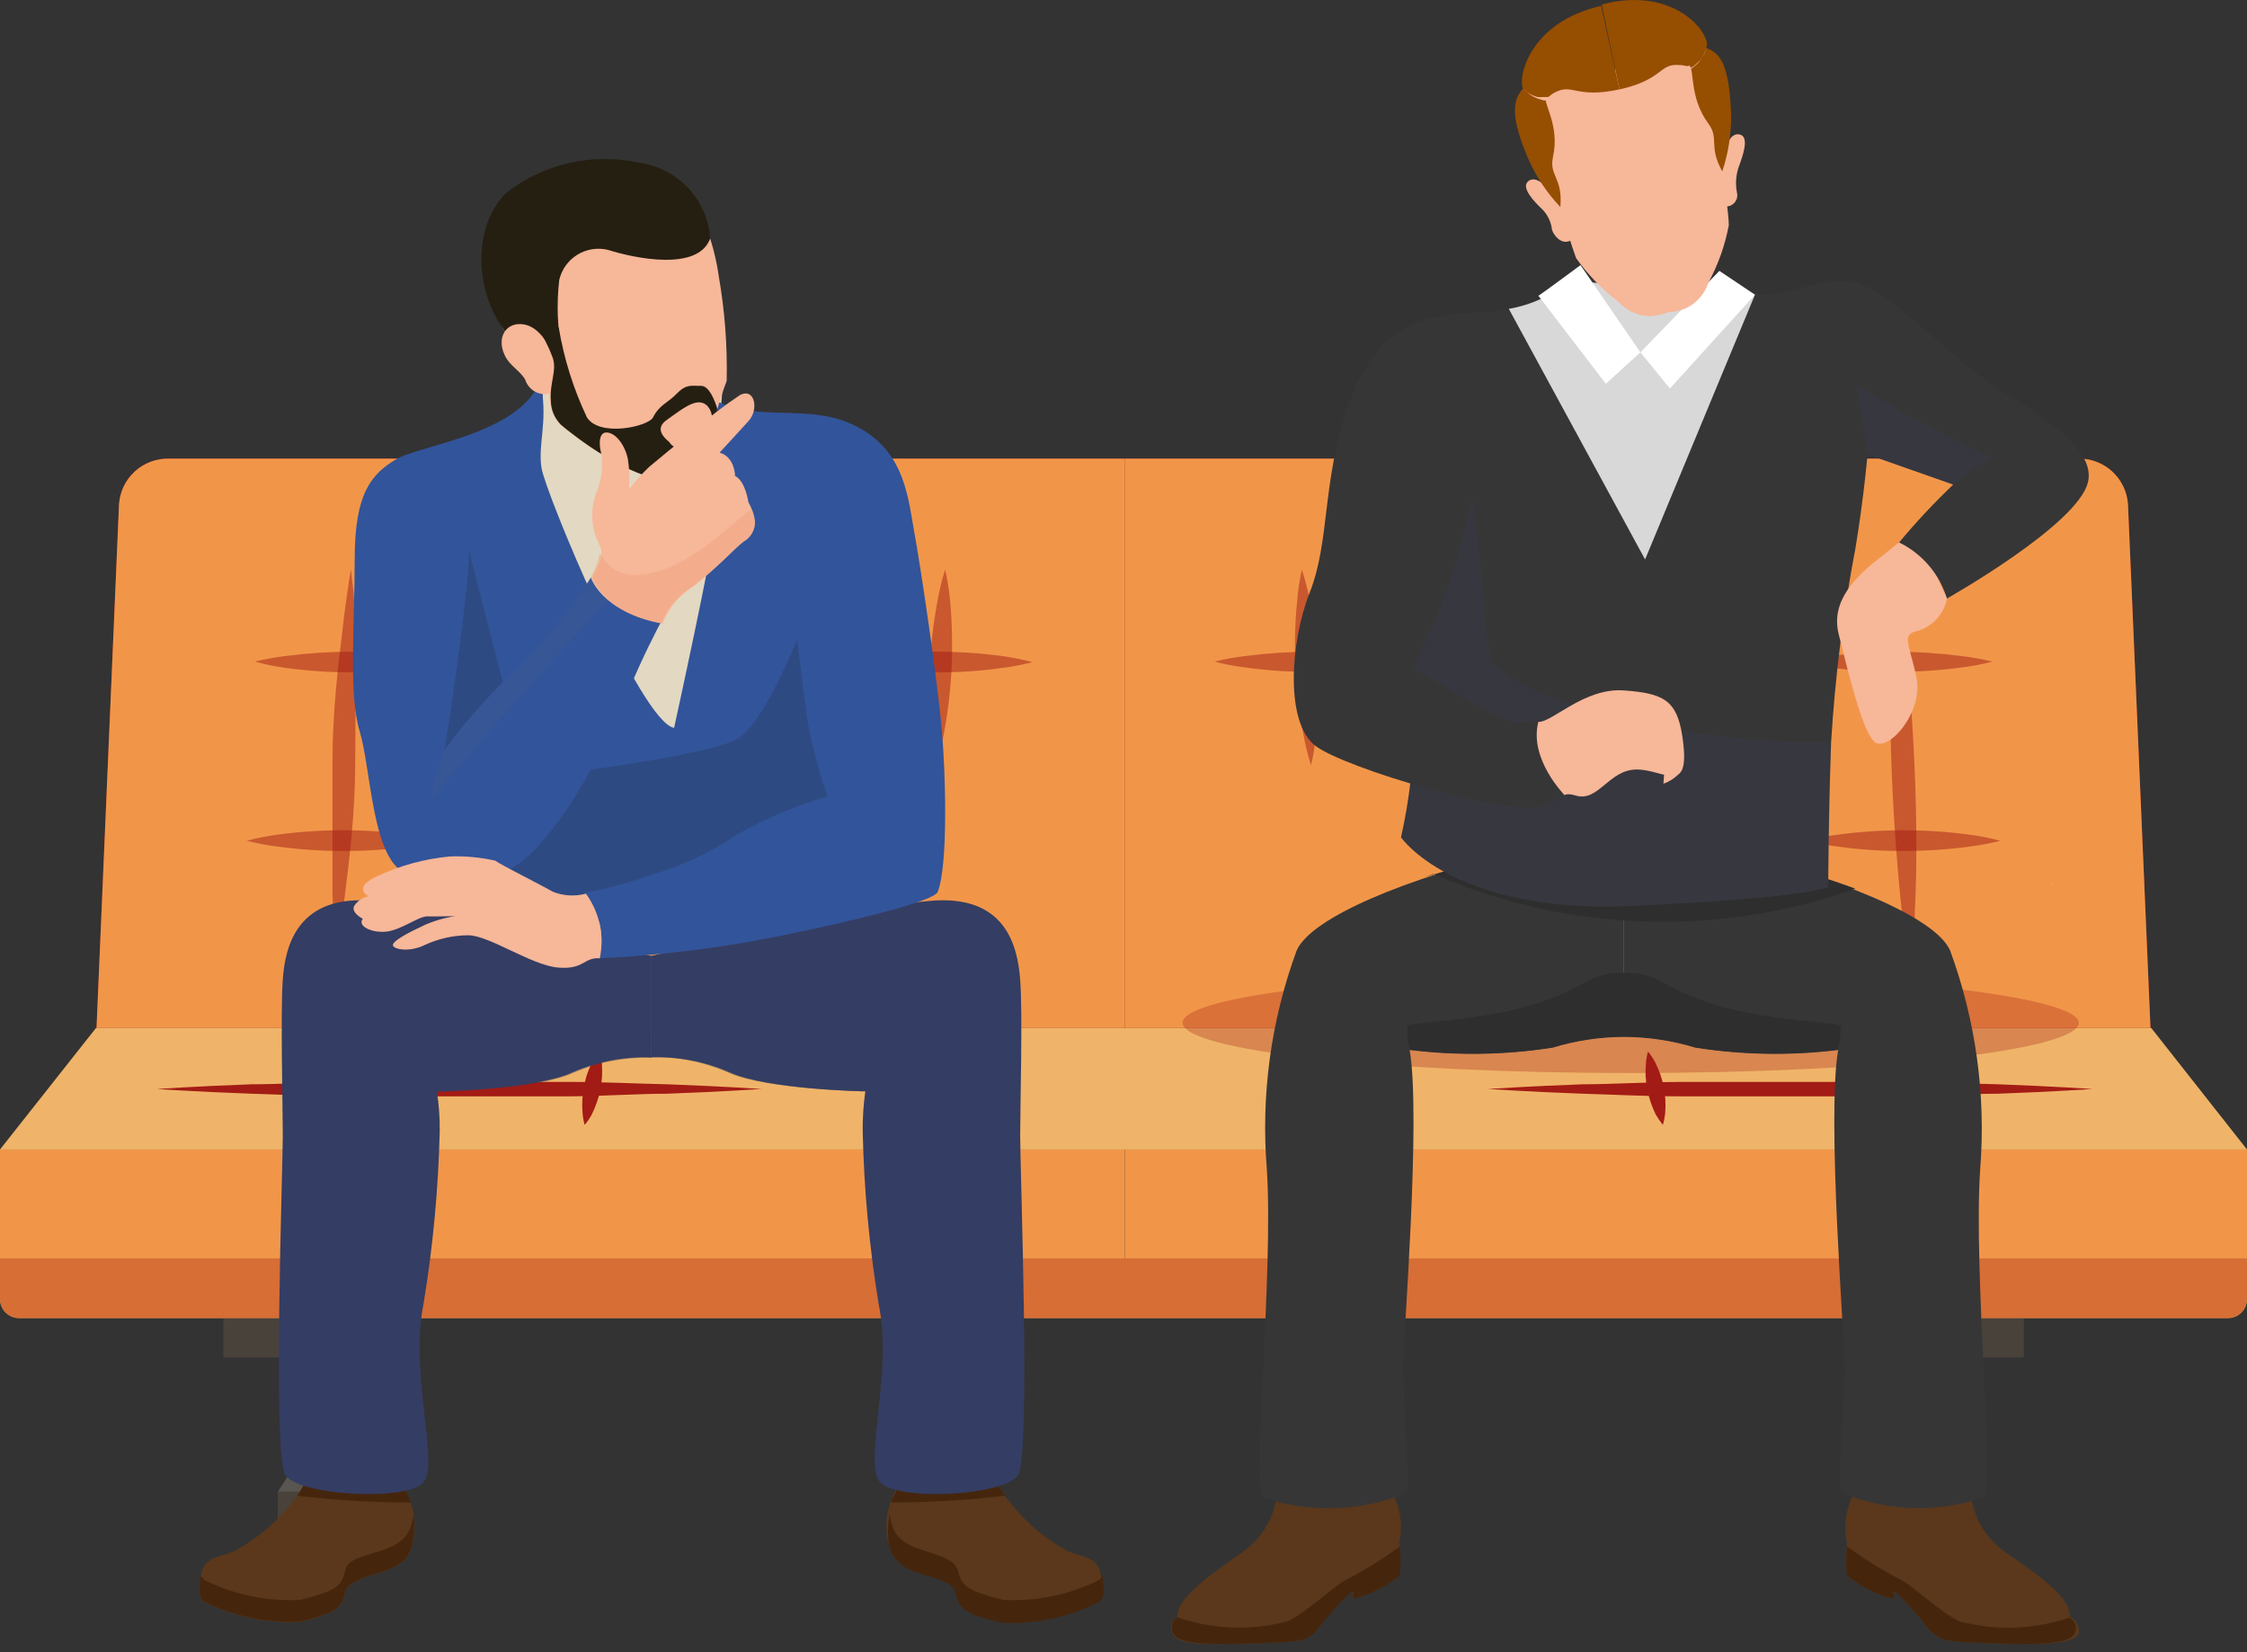<svg width="238" height="175" viewBox="0 0 238 175" fill="none" xmlns="http://www.w3.org/2000/svg">
<rect x="0" y="0" width="238" height="175" fill="#333333" stroke="none"/>
<path d="M220.074 48.58H119.139V108.882H227.776L225.393 53.406C225.301 52.07 224.696 50.821 223.704 49.921C222.712 49.022 221.411 48.541 220.074 48.58V48.58Z" fill="#BD251E"/>
<path d="M207.55 143.777H214.366V139.616H207.55V143.777Z" fill="#48423B"/>
<path d="M203.505 168.824H208.576V158.006H203.505V168.824Z" fill="#48423B"/>
<path d="M203.505 168.824L197.077 155.121V146.439L203.505 158.006V168.824Z" fill="#31261A"/>
<path d="M208.576 158.006L201.15 146.439H197.077L203.505 158.006H208.576Z" fill="#595550"/>
<path d="M202.48 154.095H204.78V139.616H202.48V154.095Z" fill="#48423B"/>
<path d="M202.48 154.095L200.79 150.766V136.925L202.48 139.616V154.095Z" fill="#31261A"/>
<path d="M207.523 139.616V143.777L205.666 139.616H207.523Z" fill="#31261A"/>
<path d="M30.477 139.616H23.662V143.777H30.477V139.616Z" fill="#48423B"/>
<path d="M34.495 158.006H29.424V168.824H34.495V158.006Z" fill="#48423B"/>
<path d="M34.523 168.824L40.95 155.121V146.439L34.523 158.006V168.824Z" fill="#31261A"/>
<path d="M29.424 158.006L36.877 146.439H40.95L34.523 158.006H29.424Z" fill="#595550"/>
<path d="M35.52 139.616H33.22V154.095H35.52V139.616Z" fill="#48423B"/>
<path d="M35.52 154.095L37.21 150.489V136.925L35.52 139.616V154.095Z" fill="#31261A"/>
<path d="M30.477 139.616V143.777L32.361 139.616H30.477Z" fill="#31261A"/>
<path d="M119.139 121.753V139.616H235.977C236.514 139.616 237.028 139.403 237.408 139.023C237.787 138.643 238 138.128 238 137.591V121.753H119.139Z" fill="#F19649"/>
<path d="M227.859 108.882H185.413H119V121.753H185.413H238L227.859 108.882Z" fill="#EFB469"/>
<path d="M17.926 48.58H119.139V108.882H10.224L12.607 53.406C12.699 52.07 13.304 50.821 14.296 49.921C15.288 49.022 16.588 48.541 17.926 48.58Z" fill="#BD251E"/>
<path d="M220.074 48.58H119.139V108.882H227.776L225.393 53.406C225.301 52.07 224.696 50.821 223.704 49.921C222.712 49.022 221.411 48.541 220.074 48.58V48.58Z" fill="#F19649"/>
<path d="M17.926 48.58H119.139V108.882H10.224L12.607 53.406C12.699 52.07 13.304 50.821 14.296 49.921C15.288 49.022 16.588 48.541 17.926 48.58Z" fill="#F19649"/>
<path d="M119.139 121.753V139.616H2.023C1.757 139.616 1.494 139.563 1.249 139.462C1.003 139.36 0.78 139.211 0.592 139.023C0.405 138.835 0.256 138.612 0.154 138.366C0.052 138.12 0 137.857 0 137.591L0 121.753H119.139Z" fill="#F19649"/>
<path d="M10.168 108.882H52.587H119V121.753H52.587H0L10.168 108.882Z" fill="#EFB469"/>
<path opacity="0.5" d="M37.21 60.341C37.21 60.341 37.21 60.979 37.376 62.116C37.542 63.253 37.57 64.89 37.626 66.748C37.764 70.576 37.626 75.68 37.626 80.784C37.626 85.888 37.016 90.991 36.545 94.653C36.351 96.567 36.046 98.148 35.908 99.257C35.769 100.367 35.603 101.005 35.603 101.005C35.603 101.005 35.603 100.367 35.464 99.257C35.326 98.148 35.27 96.483 35.215 94.597C35.215 90.769 35.215 85.666 35.215 80.562C35.215 75.458 35.825 70.382 36.296 66.554C36.49 64.668 36.767 63.059 36.905 61.95C37.044 60.84 37.21 60.341 37.21 60.341Z" fill="#A31B15"/>
<path d="M69.073 60.341C69.321 61.409 69.497 62.494 69.599 63.586C69.814 65.947 69.869 68.319 69.765 70.687C69.651 73.061 69.373 75.424 68.934 77.76C68.722 78.839 68.444 79.905 68.103 80.95C67.859 79.918 67.683 78.871 67.576 77.816C67.16 73.082 67.393 68.313 68.269 63.642C68.46 62.524 68.729 61.421 69.073 60.341V60.341Z" fill="#A31B15"/>
<path opacity="0.5" d="M200.79 60.341C200.79 60.341 200.79 61.007 201.095 62.199C201.4 63.392 201.51 64.973 201.732 67.053C202.175 71.075 202.591 76.429 202.813 81.81C203.034 87.191 203.034 92.572 202.813 96.594C202.813 98.619 202.619 100.311 202.563 101.476C202.508 102.641 202.397 103.335 202.397 103.335C202.397 103.335 202.397 102.669 202.092 101.504C201.787 100.339 201.677 98.73 201.455 96.65C201.012 92.628 200.596 87.274 200.374 81.893C200.153 76.512 200.18 71.131 200.374 67.081C200.374 65.084 200.568 63.392 200.624 62.199C200.679 61.007 200.79 60.341 200.79 60.341Z" fill="#A31B15"/>
<path d="M169.01 60.341C169.352 61.386 169.629 62.452 169.842 63.531C170.709 68.241 170.905 73.05 170.423 77.816C170.322 78.908 170.146 79.993 169.897 81.061C169.528 80.001 169.231 78.917 169.01 77.816C168.558 75.482 168.28 73.118 168.179 70.743C168.053 68.375 168.099 66.002 168.318 63.642C168.472 62.527 168.703 61.424 169.01 60.341V60.341Z" fill="#A31B15"/>
<path opacity="0.5" d="M26.986 70.077C28.036 69.82 29.1 69.625 30.172 69.494C32.506 69.191 34.857 69.034 37.21 69.023C39.591 69.03 41.969 69.188 44.331 69.494C45.404 69.644 46.468 69.857 47.517 70.132C46.469 70.406 45.405 70.609 44.331 70.743C42 71.073 39.647 71.231 37.293 71.214C34.939 71.217 32.588 71.06 30.256 70.743C29.152 70.595 28.06 70.372 26.986 70.077V70.077Z" fill="#A31B15"/>
<path d="M57.879 70.077C58.892 69.824 59.919 69.63 60.955 69.494C65.625 68.866 70.359 68.866 75.03 69.494C76.103 69.644 77.167 69.857 78.216 70.132C77.168 70.406 76.104 70.609 75.03 70.743C72.699 71.073 70.346 71.231 67.992 71.214C65.637 71.199 63.286 71.023 60.955 70.687C59.918 70.549 58.89 70.345 57.879 70.077V70.077Z" fill="#A31B15"/>
<path opacity="0.5" d="M26.127 89.05C27.186 88.776 28.259 88.563 29.341 88.412C31.674 88.094 34.025 87.936 36.379 87.94C38.733 87.938 41.084 88.096 43.416 88.412C44.493 88.544 45.558 88.757 46.602 89.05C45.555 89.323 44.491 89.527 43.416 89.66C41.085 89.99 38.733 90.147 36.379 90.131C34.025 90.135 31.674 89.978 29.341 89.66C28.258 89.525 27.185 89.321 26.127 89.05Z" fill="#A31B15"/>
<path opacity="0.5" d="M211.041 70.077C209.984 70.348 208.911 70.552 207.828 70.687C205.495 71.005 203.144 71.163 200.79 71.159C198.436 71.175 196.084 71.017 193.753 70.687C192.678 70.554 191.614 70.35 190.566 70.077C191.616 69.82 192.68 69.625 193.753 69.494C196.086 69.192 198.437 69.035 200.79 69.023C203.134 69.034 205.475 69.191 207.8 69.494C208.891 69.626 209.973 69.821 211.041 70.077V70.077Z" fill="#A31B15"/>
<path d="M180.093 70.077C179.037 70.352 177.963 70.555 176.879 70.687C174.547 71.005 172.196 71.163 169.842 71.159C167.487 71.175 165.135 71.017 162.804 70.687C161.73 70.554 160.665 70.35 159.618 70.077C160.686 69.818 161.768 69.623 162.86 69.494C165.193 69.192 167.544 69.035 169.897 69.023C172.25 69.033 174.601 69.19 176.935 69.494C177.998 69.626 179.053 69.82 180.093 70.077V70.077Z" fill="#A31B15"/>
<path opacity="0.5" d="M137.896 60.341C138.237 61.386 138.515 62.452 138.727 63.531C139.164 65.867 139.442 68.23 139.558 70.604C139.683 73.009 139.627 75.419 139.392 77.816C139.29 78.908 139.114 79.993 138.866 81.061C138.524 79.999 138.256 78.915 138.062 77.816C137.609 75.482 137.332 73.118 137.231 70.743C137.099 68.375 137.154 66.001 137.397 63.642C137.48 62.53 137.647 61.427 137.896 60.341V60.341Z" fill="#A31B15"/>
<path opacity="0.5" d="M149.117 70.077C148.06 70.348 146.986 70.552 145.903 70.687C143.571 71.005 141.219 71.163 138.866 71.159C136.511 71.175 134.159 71.017 131.828 70.687C130.754 70.554 129.689 70.35 128.642 70.077C129.692 69.82 130.755 69.625 131.828 69.494C134.162 69.192 136.512 69.035 138.866 69.023C141.219 69.033 143.569 69.19 145.903 69.494C146.985 69.627 148.058 69.822 149.117 70.077V70.077Z" fill="#A31B15"/>
<path opacity="0.5" d="M100.104 60.341C100.353 61.409 100.529 62.494 100.63 63.586C100.845 65.947 100.901 68.319 100.797 70.687C100.682 73.061 100.405 75.424 99.966 77.76C99.753 78.839 99.476 79.905 99.134 80.95C98.891 79.918 98.715 78.871 98.608 77.816C98.192 73.082 98.425 68.313 99.301 63.642C99.492 62.524 99.76 61.421 100.104 60.341V60.341Z" fill="#A31B15"/>
<path opacity="0.5" d="M88.911 70.077C89.96 69.82 91.024 69.625 92.097 69.494C96.767 68.866 101.501 68.866 106.172 69.494C107.246 69.644 108.31 69.857 109.358 70.132C108.311 70.406 107.246 70.609 106.172 70.743C103.841 71.073 101.489 71.231 99.134 71.214C96.781 71.217 94.429 71.06 92.097 70.743C91.021 70.591 89.957 70.369 88.911 70.077Z" fill="#A31B15"/>
<path opacity="0.5" d="M211.873 89.05C210.816 89.324 209.742 89.528 208.659 89.66C206.336 89.977 203.994 90.134 201.649 90.131C199.295 90.149 196.942 89.992 194.611 89.66C193.528 89.528 192.454 89.324 191.397 89.05C192.451 88.756 193.526 88.543 194.611 88.412C199.273 87.783 203.997 87.783 208.659 88.412C209.742 88.559 210.815 88.772 211.873 89.05Z" fill="#A31B15"/>
<path d="M34.384 111.379C34.371 111.863 34.316 112.346 34.218 112.821C33.998 113.782 33.663 114.714 33.22 115.595C32.773 116.5 32.204 117.34 31.53 118.091C31.22 118.456 30.866 118.782 30.477 119.062C30.491 118.586 30.546 118.113 30.643 117.647C30.865 116.686 31.2 115.755 31.641 114.874C32.096 113.973 32.664 113.134 33.331 112.377C33.65 112.012 34.002 111.677 34.384 111.379V111.379Z" fill="#A31B15"/>
<path d="M63.504 111.379C63.626 111.805 63.709 112.241 63.753 112.682C63.822 113.61 63.766 114.543 63.587 115.456C63.388 116.359 63.081 117.235 62.672 118.063C62.465 118.452 62.214 118.815 61.924 119.145C61.804 118.72 61.73 118.283 61.703 117.842C61.621 116.914 61.677 115.979 61.869 115.068C62.081 113.716 62.645 112.443 63.504 111.379V111.379Z" fill="#A31B15"/>
<path d="M16.624 115.345C16.624 115.345 20.642 115.068 26.626 114.846C29.646 114.846 33.137 114.624 36.878 114.596H48.653H60.401C64.141 114.596 67.66 114.79 70.652 114.846C76.664 115.068 80.654 115.345 80.654 115.345C80.654 115.345 76.664 115.623 70.652 115.844C67.66 115.844 64.141 116.094 60.401 116.122H48.653H36.878C33.137 116.122 29.646 115.928 26.626 115.844C20.503 115.623 16.624 115.345 16.624 115.345Z" fill="#A31B15"/>
<path d="M203.644 111.379C204.017 111.677 204.369 112.001 204.697 112.349C205.345 113.115 205.903 113.952 206.359 114.846C206.82 115.722 207.165 116.654 207.384 117.62C207.465 118.087 207.512 118.56 207.523 119.034C207.141 118.746 206.788 118.421 206.47 118.063C205.815 117.303 205.257 116.465 204.807 115.567C204.353 114.691 204.018 113.758 203.81 112.793C203.714 112.327 203.658 111.854 203.644 111.379V111.379Z" fill="#A31B15"/>
<path d="M174.552 111.379C174.838 111.722 175.088 112.094 175.3 112.488C175.713 113.305 176.021 114.172 176.214 115.068C176.392 115.981 176.448 116.914 176.38 117.842C176.337 118.283 176.253 118.719 176.131 119.145C175.852 118.806 175.602 118.444 175.383 118.063C174.972 117.238 174.674 116.361 174.496 115.456C174.302 114.545 174.246 113.61 174.33 112.682C174.358 112.241 174.432 111.804 174.552 111.379Z" fill="#A31B15"/>
<path d="M221.653 115.345C221.653 115.345 217.663 115.623 211.651 115.844C208.659 115.844 205.14 116.094 201.4 116.122H189.652H177.877C174.136 116.122 170.645 115.928 167.625 115.844C161.641 115.623 157.623 115.345 157.623 115.345C157.623 115.345 161.641 115.068 167.625 114.846C170.645 114.846 174.136 114.624 177.877 114.596H189.652H201.4C205.14 114.596 208.659 114.79 211.651 114.846C217.525 115.068 221.653 115.345 221.653 115.345Z" fill="#A31B15"/>
<path d="M0 133.292V137.563C0 138.1 0.213 138.615 0.592 138.995C0.972 139.375 1.486 139.588 2.023 139.588H235.977C236.514 139.588 237.028 139.375 237.408 138.995C237.787 138.615 238 138.1 238 137.563V133.292H0Z" fill="#D66E36"/>
<g style="mix-blend-mode:multiply" opacity="0.3">
<path d="M220.185 108.327C220.185 111.268 198.934 113.653 172.723 113.653C146.513 113.653 125.262 111.268 125.262 108.327C125.262 105.387 146.513 103.03 172.723 103.03C198.934 103.03 220.185 105.554 220.185 108.327Z" fill="#A31B15"/>
</g>
<path d="M208.631 157.285C208.655 158.747 209.039 160.18 209.75 161.458C210.46 162.735 211.475 163.817 212.704 164.608C216.721 167.382 219.27 169.323 219.27 171.293C219.27 171.293 220.046 171.487 220.185 172.652C220.323 173.817 218.162 174.288 212.51 174.094C206.858 173.9 205.583 174.094 204.198 172.458C203.164 171.068 202.005 169.778 200.735 168.602H200.457C200.457 168.602 200.818 169.046 200.457 169.323C198.691 168.874 197.045 168.04 195.637 166.882C195.522 165.729 195.522 164.568 195.637 163.415C195.223 161.59 195.52 159.675 196.468 158.062C198.047 155.482 208.631 157.285 208.631 157.285Z" fill="#5B381B"/>
<g style="mix-blend-mode:multiply" opacity="0.3">
<path d="M210.072 162.084C209.285 160.593 208.795 158.963 208.631 157.285C208.631 157.285 198.047 155.482 196.717 158.006C196.286 158.737 195.977 159.533 195.803 160.364C200.244 162.479 205.255 163.083 210.072 162.084V162.084Z" fill="#5B381B"/>
</g>
<path d="M135.402 157.285C135.363 158.747 134.97 160.178 134.255 161.453C133.541 162.729 132.527 163.812 131.302 164.608C127.451 167.298 124.68 169.351 124.68 171.293C124.68 171.293 123.904 171.57 124.098 172.735C124.292 173.9 125.788 174.288 131.468 174.094C137.148 173.9 138.367 174.094 139.614 172.458C140.647 171.068 141.806 169.778 143.077 168.602H143.354C143.354 168.602 143.022 169.046 143.354 169.323C145.131 168.88 146.788 168.046 148.203 166.882C148.303 165.729 148.303 164.569 148.203 163.415C148.603 161.589 148.306 159.68 147.372 158.062C145.959 155.482 135.402 157.285 135.402 157.285Z" fill="#5B381B"/>
<g style="mix-blend-mode:multiply" opacity="0.3">
<path d="M135.402 157.285C135.181 158.117 135.125 159.171 134.765 160.336C138.992 162.279 143.608 163.228 148.258 163.11C148.645 161.356 148.347 159.52 147.427 157.978C145.959 155.482 135.402 157.285 135.402 157.285Z" fill="#5B381B"/>
</g>
<path d="M161.031 90.159C149.089 92.933 138.866 97.177 137.342 100.672C134.618 108.08 133.54 115.993 134.183 123.861C134.904 134.956 132.521 157.729 133.878 158.644C138.693 160.262 143.923 160.125 148.646 158.256C148.809 158.194 148.949 158.084 149.048 157.94C149.147 157.796 149.2 157.626 149.2 157.451C149.062 155.232 148.618 147.355 148.618 144.664C148.618 141.974 150.53 118.369 149.311 111.212C154.35 111.837 159.451 111.753 164.467 110.963C166.91 110.22 169.449 109.837 172.003 109.825V90.159H161.031Z" fill="#373636"/>
<path d="M182.864 90.159C194.833 92.933 205.029 97.177 206.553 100.672C209.276 108.08 210.363 115.991 209.739 123.861C208.991 134.956 211.374 157.729 210.016 158.644C205.245 160.236 200.067 160.098 195.387 158.256C195.219 158.201 195.074 158.093 194.974 157.947C194.874 157.802 194.824 157.628 194.833 157.451C194.833 155.232 195.387 147.355 195.387 144.664C195.387 141.974 193.475 118.369 194.695 111.212C189.665 111.837 184.573 111.753 179.567 110.963C177.113 110.22 174.566 109.837 172.003 109.825V90.159H182.864Z" fill="#373636"/>
<path d="M124.153 172.735C124.347 173.733 125.843 174.288 131.523 174.094C137.203 173.9 138.422 174.094 139.669 172.458C140.702 171.068 141.862 169.778 143.132 168.602H143.409C143.409 168.602 143.077 169.046 143.409 169.323C145.187 168.88 146.843 168.046 148.258 166.882C148.384 165.86 148.384 164.826 148.258 163.803C146.559 165.05 144.772 166.172 142.911 167.16C141.415 167.77 138.533 170.738 136.344 171.736C132.497 172.743 128.439 172.588 124.68 171.293V171.293C124.68 171.293 123.959 171.598 124.153 172.735Z" fill="#45260D"/>
<path d="M219.852 172.735C219.686 173.733 218.162 174.288 212.51 174.094C206.858 173.9 205.583 174.094 204.198 172.458C203.165 171.068 202.005 169.778 200.735 168.602H200.458C200.458 168.602 200.818 169.046 200.458 169.323C198.691 168.874 197.045 168.04 195.637 166.882C195.507 165.86 195.507 164.826 195.637 163.803C197.346 165.049 199.142 166.171 201.012 167.16C202.48 167.77 205.389 170.738 207.578 171.736C211.384 172.745 215.402 172.61 219.132 171.348V171.348C219.132 171.348 220.046 171.598 219.852 172.735Z" fill="#45260D"/>
<path d="M194.999 108.66C194.999 108.244 187.906 108.272 181.839 106.469C175.771 104.666 176.048 103.057 172.003 103.03C167.958 103.002 168.207 104.694 162.167 106.469C156.127 108.244 149.145 108.244 149.034 108.66C149.048 109.508 149.14 110.354 149.311 111.184C154.35 111.809 159.451 111.725 164.467 110.935C169.386 109.418 174.647 109.418 179.567 110.935C184.573 111.725 189.665 111.809 194.694 111.184C194.876 110.355 194.978 109.509 194.999 108.66V108.66Z" fill="#2E2E2F"/>
<path d="M182.864 90.159H161.031C157.401 91.019 153.938 91.99 150.807 92.933L151.832 92.572C165.995 98.74 181.968 99.295 196.523 94.126V94.126C192.065 92.495 187.502 91.169 182.864 90.159V90.159Z" fill="#2E2E2F"/>
<path d="M148.757 65.251C150.248 73.005 150.126 80.984 148.397 88.689C148.397 88.689 153.938 96.788 172.723 95.956C191.508 95.124 193.642 93.959 193.642 93.959C193.642 93.959 193.642 86.942 193.946 78.676C194.363 71.767 195.224 64.892 196.523 58.094C197.377 52.905 197.951 47.673 198.241 42.422C198.241 41.507 194.362 30.717 194.362 30.717C194.362 30.717 184.388 32.325 181.977 30.079C181.275 29.479 180.743 28.703 180.437 27.831C180.13 26.959 180.06 26.022 180.232 25.114L173.776 26.14V49.218L152.193 51.742L148.757 65.251Z" fill="#373636"/>
<g style="mix-blend-mode:multiply" opacity="0.2">
<path d="M193.946 78.676C167.376 78.26 158.51 71.159 157.928 69.91C157.346 68.662 156.792 56.569 155.878 52.602L154.049 51.603L152.137 51.825L148.757 65.251C150.248 73.005 150.126 80.984 148.397 88.689C148.397 88.689 153.938 96.788 172.723 95.956C191.508 95.124 193.642 93.959 193.642 93.959C193.642 93.959 193.725 86.942 193.946 78.676Z" fill="#343D63"/>
</g>
<path d="M162.943 76.346C161.557 76.346 161.419 77.039 159.064 76.04C156.709 75.042 151.334 71.686 149.616 70.798C152.575 65.067 154.693 58.938 155.905 52.602L173.748 49.301V26.223L168.013 25.641C168.013 30.134 162.222 32.964 155.905 33.13C149.588 33.296 145.294 35.488 142.661 43.337C140.029 51.187 140.861 57.345 138.727 62.754C136.594 68.163 136.15 76.623 139.337 79.008C142.523 81.394 159.59 86.442 163.247 85.388C165.187 84.834 165.464 84.362 165.603 84.168C165.741 83.974 161.918 80.284 162.943 76.346Z" fill="#373636"/>
<path d="M166.96 84.279C169.315 84.944 170.424 81.505 173.36 81.505C176.297 81.505 179.179 84.473 178.181 77.927C177.6 74.182 176.214 73.433 172.003 73.128C167.791 72.823 164.356 76.567 162.943 76.457C161.918 80.395 165.713 84.195 165.713 84.223C165.713 84.251 165.852 83.946 166.96 84.279Z" fill="#F7B799"/>
<path d="M176.187 83.003C176.713 82.864 177.96 82.143 178.154 81.394L176.27 81.893L176.187 83.003Z" fill="#F7B799"/>
<path d="M166.24 29.746C164.396 31.286 162.179 32.31 159.812 32.714L174.247 59.259L185.884 31.216H185.634L166.24 29.746Z" fill="#D8D8D8"/>
<path d="M59.541 37.318L44.635 70.992L51.119 93.959L64.085 97.787L89.215 90.159C89.215 90.159 95.449 72.407 95.061 69.689C94.674 66.97 84.339 48.746 84.339 48.746L66.08 38.067L59.541 37.318Z" fill="#32549A"/>
<path d="M33.442 150.711C33.672 153.43 32.979 156.147 31.475 158.422C29.697 160.924 27.351 162.968 24.631 164.386C22.913 164.968 21.611 165.052 21.306 166.771C21.002 168.491 21.029 169.24 21.694 169.712C24.813 171.257 28.277 171.974 31.752 171.792C34.883 171.043 35.825 170.571 36.296 169.517C36.767 168.463 36.296 168.103 38.291 167.243C40.285 166.383 42.945 166.3 43.61 163.803C44.149 161.96 43.981 159.982 43.139 158.256C42.151 156.308 41.943 154.056 42.557 151.959C43.222 148.159 33.442 150.711 33.442 150.711Z" fill="#5B381B"/>
<path d="M42.363 153.429C42.363 152.958 42.363 152.459 42.557 151.931C42.639 151.554 42.58 151.159 42.391 150.822C42.286 151.687 42.277 152.562 42.363 153.429V153.429Z" fill="#45260D"/>
<path d="M43.61 161.39C42.945 163.942 40.285 164.164 38.291 164.885C36.296 165.606 36.767 166.133 36.296 167.187C35.825 168.241 34.883 168.685 31.752 169.462C28.278 169.63 24.817 168.914 21.694 167.382C21.527 167.253 21.386 167.093 21.279 166.91C21.029 168.519 21.057 169.24 21.694 169.684C24.813 171.23 28.277 171.946 31.752 171.764C34.883 171.015 35.825 170.544 36.296 169.49C36.767 168.436 36.296 168.075 38.291 167.215C40.285 166.355 42.945 166.3 43.61 163.803C43.888 162.707 43.954 161.568 43.804 160.447C43.749 160.697 43.693 161.03 43.61 161.39Z" fill="#45260D"/>
<path d="M86.639 62.088C86.639 62.088 81.679 76.318 78.05 78.287C74.42 80.257 56.411 82.309 56.411 82.309L49.179 87.108L51.119 93.959L64.085 97.787L89.215 90.159C89.215 90.159 93.011 79.314 94.48 73.267C90.324 67.303 86.639 62.088 86.639 62.088Z" fill="#2E4A82"/>
<path d="M43.527 159.143C39.499 159.148 35.474 158.907 31.475 158.422C32.859 156.511 33.535 154.177 33.386 151.821L35.963 150.184C38.734 149.712 43.001 149.407 42.557 151.931C41.935 154.036 42.144 156.3 43.139 158.256C43.291 158.541 43.42 158.838 43.527 159.143V159.143Z" fill="#45260D"/>
<path d="M57.353 40.952C57.99 45.029 56.965 46.971 57.353 49.551C57.741 52.13 67.854 76.512 71.4 77.095C71.4 77.095 75.667 57.678 76.027 53.933C76.387 50.189 76.027 46.611 76.47 41.867C76.914 37.124 57.353 40.952 57.353 40.952Z" fill="#E3D8C1"/>
<path d="M68.962 101.254V111.989C66.109 111.897 63.27 112.437 60.65 113.57C56.743 115.401 46.27 115.595 46.27 115.595C46.489 116.989 46.591 118.4 46.575 119.811C46.432 125.946 45.858 132.064 44.857 138.118C43.361 145.579 46.547 154.955 44.857 157.008C43.167 159.06 31.53 158.422 30.2 156.203C28.87 153.984 29.951 123.833 29.951 120.393C29.951 116.954 29.701 107.329 29.951 103.751C30.2 100.173 31.53 94.653 39.648 95.429C47.766 96.206 68.962 101.254 68.962 101.254Z" fill="#343D63"/>
<g style="mix-blend-mode:multiply" opacity="0.5">
<path d="M56.66 107.717C54.388 109.964 45.716 110.491 45.716 110.491C46.033 112.196 46.246 113.919 46.353 115.65C46.353 115.65 56.826 115.456 60.733 113.625C63.354 112.492 66.192 111.953 69.045 112.044V101.254C66.636 101.368 64.28 102.004 62.142 103.121C60.003 104.237 58.133 105.805 56.66 107.717V107.717Z" fill="#343D63"/>
</g>
<path d="M104.454 150.711C104.237 153.433 104.939 156.148 106.449 158.422C108.224 160.916 110.558 162.959 113.265 164.386C114.983 164.968 116.312 165.052 116.59 166.771C116.867 168.491 116.867 169.24 116.229 169.712C113.111 171.257 109.647 171.974 106.172 171.792C103.041 171.043 102.099 170.571 101.6 169.517C101.102 168.463 101.6 168.103 99.633 167.243C97.666 166.383 94.978 166.3 94.203 163.803C93.664 161.96 93.832 159.982 94.674 158.256C95.632 156.298 95.829 154.054 95.228 151.959C94.674 148.159 104.454 150.711 104.454 150.711Z" fill="#5B381B"/>
<path d="M95.56 153.429C95.656 152.563 95.656 151.688 95.56 150.822C95.359 151.154 95.29 151.55 95.366 151.931C95.449 152.459 95.505 152.958 95.56 153.429Z" fill="#45260D"/>
<path d="M116.368 167.381C113.245 168.914 109.785 169.63 106.31 169.462C103.179 168.685 102.237 168.214 101.739 167.187C101.24 166.161 101.739 165.745 99.772 164.885C97.804 164.025 95.117 163.942 94.452 161.39C94.363 161.053 94.298 160.71 94.258 160.364C94 161.494 93.981 162.665 94.203 163.803C94.868 166.383 97.527 166.577 99.522 167.326C101.517 168.075 101.018 168.546 101.489 169.601C101.96 170.655 102.93 171.126 106.061 171.875C109.627 172.075 113.182 171.329 116.368 169.711C117.005 169.24 117.005 168.519 116.756 166.938C116.656 167.109 116.525 167.26 116.368 167.381Z" fill="#45260D"/>
<path d="M94.369 159.143C98.406 159.148 102.44 158.907 106.449 158.422C105.071 156.507 104.387 154.178 104.509 151.821L101.96 150.184C99.19 149.712 94.895 149.407 95.338 151.931C95.94 154.027 95.742 156.27 94.784 158.228C94.609 158.515 94.47 158.822 94.369 159.143Z" fill="#45260D"/>
<path d="M68.962 101.254V111.989C71.816 111.889 74.656 112.429 77.274 113.57C81.208 115.401 91.653 115.595 91.653 115.595C91.456 116.991 91.364 118.401 91.376 119.811C91.509 125.945 92.074 132.063 93.067 138.118C94.59 145.579 91.376 154.955 93.233 157.008C95.089 159.06 106.56 158.422 107.862 156.203C109.164 153.984 108.056 123.833 108.056 120.393C108.056 116.954 108.333 107.329 108.056 103.751C107.779 100.173 106.504 94.653 98.386 95.429C90.268 96.206 68.962 101.254 68.962 101.254Z" fill="#343D63"/>
<g style="mix-blend-mode:multiply" opacity="0.5">
<path d="M81.236 107.717C83.535 109.964 92.319 110.491 92.319 110.491C91.924 112.174 91.628 113.878 91.432 115.595C91.432 115.595 80.986 115.401 77.052 113.57C74.434 112.429 71.594 111.889 68.74 111.989V101.254C71.168 101.352 73.545 101.981 75.704 103.098C77.863 104.214 79.751 105.791 81.236 107.717V107.717Z" fill="#343D63"/>
</g>
<path d="M62.589 61.173C59.973 65.263 56.834 68.993 53.252 72.268C53.252 72.268 52.532 67.719 51.922 65.029L57.464 41.923V39.426C56.217 45.834 44.58 47.082 41.975 48.635C39.371 50.189 37.57 52.186 37.57 59.176C37.57 66.166 36.905 73.544 38.097 77.455C39.288 81.366 39.399 90.742 42.807 92.406C45.232 93.62 48.001 93.963 50.649 93.377C53.297 92.791 55.664 91.312 57.353 89.188C62.672 83.391 66.219 73.461 68.685 68.496C69.239 67.386 69.654 66.526 70.015 65.888C63.725 64.834 62.589 61.173 62.589 61.173Z" fill="#32549A"/>
<path d="M96.807 56.18C96.114 52.297 95.699 46.916 89.382 44.586C85.891 43.282 81.651 44.086 78.05 43.282C75.09 42.458 72.487 40.672 70.652 38.206L76.193 47.886C76.193 47.886 83.286 58.704 83.452 59.731C83.619 60.757 84.782 71.048 85.53 76.373C86.03 79.088 86.743 81.76 87.664 84.362C84.319 85.313 81.1 86.664 78.077 88.384C75.268 90.279 72.184 91.729 68.934 92.683C66.686 93.482 64.38 94.104 62.035 94.542C62.762 95.53 63.269 96.663 63.523 97.864C63.776 99.064 63.769 100.306 63.504 101.504C68.312 101.276 73.104 100.776 77.856 100.006C82.372 99.313 98.802 95.873 99.328 94.459C100.464 91.518 100.132 81.616 99.772 77.483C99.328 72.268 97.527 60.036 96.807 56.18Z" fill="#32549A"/>
<path d="M62.063 94.653C60.909 94.967 59.684 94.899 58.572 94.459C56.909 93.515 53.197 91.685 52.449 91.158C50.877 90.805 49.266 90.656 47.655 90.714C44.997 90.962 42.401 91.665 39.981 92.794C37.21 94.042 39.039 94.93 39.039 94.93C38.448 95.047 37.923 95.384 37.57 95.873C37.044 96.622 38.429 97.316 38.429 97.316C37.819 98.092 39.371 98.841 40.923 98.675C42.474 98.508 44.331 97.066 45.217 97.066C46.713 97.066 49.096 97.066 49.595 96.899C48.02 96.968 46.47 97.326 45.023 97.954C43.167 98.813 41.643 99.645 41.615 100.089C41.588 100.533 43.305 100.921 44.995 100.089C46.437 99.421 48.006 99.071 49.595 99.063C51.784 99.063 56.217 102.197 59.043 102.475C61.869 102.752 61.813 101.365 63.531 101.504C63.781 100.323 63.779 99.102 63.526 97.922C63.273 96.741 62.774 95.627 62.063 94.653V94.653Z" fill="#F7B799"/>
<path d="M76.138 29.302C75.915 27.706 75.534 26.136 75.002 24.614C74.242 23.169 73.135 21.936 71.781 21.026C70.427 20.116 68.868 19.557 67.244 19.4C62.589 18.734 56.715 19.4 53.252 22.506C49.789 25.613 50.98 30.328 53.252 34.739C55.524 39.149 56.328 39.593 56.328 39.593L58.239 41.562C58.171 42.175 58.232 42.795 58.418 43.383C58.605 43.971 58.912 44.513 59.32 44.974C60.65 46.111 66.607 50.716 70.652 50.771C71.235 50.869 71.832 50.834 72.399 50.667C72.967 50.5 73.489 50.207 73.926 49.809C74.363 49.411 74.705 48.919 74.925 48.37C75.145 47.821 75.237 47.228 75.196 46.638C75.607 44.493 76.2 42.386 76.969 40.342C77.051 36.644 76.773 32.946 76.138 29.302V29.302Z" fill="#F7B799"/>
<path d="M53.695 20.37C55.658 18.858 57.928 17.794 60.345 17.253C62.762 16.711 65.268 16.706 67.687 17.236C69.673 17.499 71.508 18.441 72.881 19.901C74.254 21.362 75.081 23.252 75.224 25.252C73.949 28.803 67.133 27.333 64.418 26.473C63.87 26.337 63.301 26.311 62.743 26.396C62.185 26.482 61.65 26.677 61.168 26.971C60.686 27.265 60.267 27.652 59.936 28.109C59.604 28.567 59.367 29.085 59.237 29.635C58.932 32.196 59.035 34.789 59.541 37.318C59.401 37.455 59.225 37.548 59.034 37.587C58.842 37.627 58.644 37.61 58.461 37.54C57.071 36.82 55.557 36.368 54 36.209C53.785 35.688 53.526 35.187 53.224 34.711C50.01 30.107 50.343 23.477 53.695 20.37Z" fill="#251F12"/>
<path d="M58.71 38.372C58.71 37.596 57.519 34.767 55.58 34.378C53.64 33.99 52.559 35.71 53.446 37.596C53.945 38.733 55.136 39.288 55.635 40.231C55.735 40.543 55.904 40.828 56.13 41.066C56.355 41.304 56.63 41.488 56.936 41.605C57.242 41.722 57.57 41.769 57.896 41.743C58.222 41.716 58.538 41.617 58.821 41.451C59.032 40.431 58.994 39.375 58.71 38.372Z" fill="#F7B799"/>
<path d="M76.027 43.448C76.062 43.679 76.038 43.916 75.955 44.134C75.873 44.353 75.735 44.547 75.556 44.697C75.556 44.225 75.833 43.754 75.972 43.282C75.999 43.337 75.999 43.393 76.027 43.448Z" fill="#251F12"/>
<path d="M58.544 37.901C57.962 36.292 57.186 35.127 57.325 35.127C57.934 34.942 58.554 34.794 59.181 34.683C59.731 37.988 60.738 41.199 62.174 44.225C63.559 46.333 68.657 45.168 69.156 44.225C69.876 42.838 70.68 42.727 71.705 41.673C72.73 40.619 73.339 40.897 74.226 40.869C75.113 40.841 75.695 42.394 75.972 43.282C75.833 43.754 75.667 44.225 75.556 44.697C75.556 44.697 75.417 44.114 75.39 43.948C75.362 43.781 75.113 42.672 74.088 42.616C73.062 42.561 71.538 43.864 70.707 44.419C69.876 44.974 69.544 45.723 70.874 46.805C71.048 47.092 71.314 47.312 71.629 47.43C71.943 47.548 72.288 47.556 72.608 47.453C72.928 47.351 73.204 47.144 73.392 46.865C73.58 46.586 73.669 46.252 73.644 45.917C73.657 45.861 73.689 45.811 73.734 45.776C73.78 45.74 73.836 45.721 73.894 45.723H74.281C74.355 45.723 74.425 45.752 74.477 45.804C74.529 45.856 74.558 45.927 74.558 46C74.524 46.158 74.534 46.322 74.588 46.474C74.641 46.626 74.737 46.76 74.863 46.86C74.863 46.86 75.196 47.082 75.224 47.248C75.029 48.802 74.309 50.855 70.763 50.799C66.718 50.799 60.761 46.139 59.431 45.002C58.752 44.336 58.364 43.429 58.35 42.478C58.184 40.591 59.015 39.232 58.544 37.901Z" fill="#251F12"/>
<path d="M74.808 46.833C75.501 47.138 75.307 48.247 75.14 48.608C74.884 49.147 74.495 49.613 74.011 49.962C73.527 50.311 72.962 50.532 72.37 50.605C70.43 50.965 71.982 49.079 72.01 48.968C72.037 48.857 74.808 46.833 74.808 46.833Z" fill="#251F12"/>
<path d="M73.423 62.116C76.027 60.091 77.8 58.094 78.742 57.373C79.131 57.16 79.451 56.841 79.667 56.453C79.883 56.065 79.985 55.625 79.961 55.182C79.856 54.479 79.621 53.801 79.269 53.184C79.269 53.184 78.964 50.965 77.856 50.411C77.856 50.411 77.856 48.413 76.221 47.942L79.269 44.613C80.405 43.393 79.961 41.035 78.382 41.84C76.724 42.944 75.141 44.158 73.644 45.473C72.12 46.638 69.35 48.968 68.74 49.468C67.977 50.197 67.273 50.985 66.635 51.825C66.713 50.742 66.666 49.653 66.496 48.58C66.163 47.054 65.166 45.806 64.224 45.806C63.282 45.806 63.531 47.498 63.642 47.831C63.89 49.198 63.766 50.606 63.282 51.908C62.918 52.754 62.731 53.665 62.731 54.585C62.731 55.506 62.918 56.416 63.282 57.262C64.03 58.76 63.781 58.982 62.756 61.145C62.756 61.145 63.781 64.89 70.181 66.055C70.804 64.423 71.942 63.04 73.423 62.116V62.116Z" fill="#F7B799"/>
<path d="M53.252 72.268C51.015 74.476 48.958 76.86 47.101 79.397C47.101 79.397 49.65 63.253 49.678 58.371L53.252 72.268Z" fill="#2E4A82"/>
<g style="mix-blend-mode:screen" opacity="0.2">
<g style="mix-blend-mode:screen" opacity="0.2">
<path d="M62.589 61.173C59.973 65.263 56.834 68.993 53.252 72.268C51.015 74.476 48.958 76.86 47.101 79.397C45.439 83.447 45.799 84.695 45.799 84.695C46.741 83.141 56.161 72.435 64.418 63.531C63.61 62.921 62.979 62.107 62.589 61.173Z" fill="#AB763A"/>
</g>
</g>
<path opacity="0.5" d="M79.961 55.182C79.926 54.749 79.813 54.326 79.629 53.933V53.933C79.13 53.933 74.226 59.148 70.015 60.424C65.803 61.7 64.473 60.174 63.531 58.566C63.379 59.459 63.059 60.315 62.589 61.09C62.589 61.09 63.614 64.834 70.015 65.999C70.691 64.364 71.889 62.998 73.422 62.116C76.027 60.091 77.8 58.094 78.742 57.373C79.131 57.16 79.451 56.841 79.667 56.453C79.883 56.065 79.985 55.625 79.961 55.182V55.182Z" fill="#F0A581"/>
<path d="M162.943 31.327C163.331 31.105 167.404 28.082 167.404 28.082L173.748 37.318L170.091 40.647L162.943 31.327Z" fill="white"/>
<path d="M173.748 37.318L176.879 41.146L185.884 31.216L182.116 28.692L173.748 37.318Z" fill="white"/>
<path d="M163.469 19.566C163.303 19.289 162.361 18.623 161.779 19.289C161.197 19.954 162.444 21.314 163.386 22.201C163.946 22.782 164.297 23.534 164.383 24.337C164.577 24.947 165.381 25.946 166.295 25.502C167.21 25.058 164.688 20.953 164.688 20.953L163.469 19.566Z" fill="#F7B799"/>
<path d="M183.002 15.267C183.002 14.934 183.612 13.935 184.415 14.296C185.219 14.656 184.637 16.404 184.194 17.597C183.87 18.484 183.794 19.443 183.972 20.37C184.017 20.539 184.025 20.716 183.994 20.888C183.964 21.06 183.896 21.223 183.796 21.366C183.695 21.509 183.565 21.628 183.413 21.715C183.262 21.802 183.093 21.854 182.919 21.868C181.949 21.868 182.476 17.07 182.476 17.07L183.002 15.267Z" fill="#F7B799"/>
<path d="M178.902 5.503L171.061 7.306L163.164 8.97L161.225 11.106L165.131 22.201C165.741 23.588 166.517 26.195 166.932 27.333C168.18 29.083 169.684 30.635 171.393 31.937C171.819 32.416 172.339 32.801 172.921 33.069C173.502 33.336 174.133 33.48 174.773 33.49C175.42 33.453 176.055 33.312 176.657 33.075C177.312 33.034 177.957 32.894 178.569 32.658C179.136 32.381 179.642 31.993 180.056 31.516C180.47 31.04 180.784 30.485 180.98 29.885C181.996 28 182.715 25.97 183.113 23.866C183.113 22.645 182.642 19.954 182.614 18.318L181.562 6.723L178.902 5.503Z" fill="#F7B799"/>
<path d="M178.902 6.89C179.511 7.361 178.902 10.246 180.897 13.02C182.171 14.684 180.897 15.405 182.42 18.151C183.061 16.239 183.379 14.233 183.362 12.216C183.169 5.919 181.783 5.558 180.592 5.004C179.4 4.449 178.902 6.89 178.902 6.89Z" fill="#964E00"/>
<path d="M163.746 10.218C163.386 10.912 165.242 13.242 164.494 16.598C164.051 18.678 165.547 18.762 165.27 21.924C163.879 20.461 162.746 18.773 161.918 16.931C159.452 11.245 160.698 10.218 161.419 9.22C162.139 8.221 163.746 10.218 163.746 10.218Z" fill="#964E00"/>
<path d="M171.532 9.469C166.877 10.468 166.628 8.804 164.716 9.775C164.079 10.107 164.051 10.357 163.691 10.385C163.256 10.422 162.819 10.356 162.414 10.192C162.01 10.028 161.65 9.771 161.363 9.442C160.698 8.471 161.807 2.396 169.592 0.621L171.532 9.469Z" fill="#964E00"/>
<path d="M171.532 9.469C176.186 8.443 175.715 6.696 177.849 6.89C178.569 6.89 178.68 7.14 179.013 6.89C179.795 6.505 180.408 5.843 180.73 5.031C181.368 3.783 177.489 -1.626 169.648 0.482L171.532 9.469Z" fill="#964E00"/>
<path d="M180.73 5.17C180.677 5.354 180.603 5.531 180.509 5.697C180.33 6.072 180.097 6.418 179.816 6.723L179.29 7.167L179.04 7.334H178.791L178.403 7.5H178.237V7.167H178.625H178.846H179.123C179.307 7.072 179.475 6.951 179.622 6.807C180.089 6.434 180.452 5.947 180.675 5.392L180.73 5.17Z" fill="#F7B799"/>
<path d="M161.363 9.442C161.487 9.578 161.627 9.699 161.779 9.802C162.099 10.077 162.465 10.293 162.86 10.44L163.497 10.634H164.66V10.274H164.273H163.469C163.267 10.3 163.062 10.3 162.86 10.274C162.463 10.175 162.088 10.006 161.751 9.775L161.363 9.442Z" fill="#F7B799"/>
<path d="M201.76 57.595L201.233 57.373L199.405 58.843C196.634 60.979 193.863 63.586 194.75 67.164C195.553 70.271 197.216 77.594 198.601 78.62C199.986 79.647 203.782 75.486 202.979 71.686C202.314 68.496 201.344 67.192 202.979 66.859C203.805 66.64 204.551 66.19 205.13 65.561C205.71 64.932 206.097 64.151 206.248 63.309C204.503 60.618 205.278 57.955 201.76 57.595Z" fill="#F7B799"/>
<path d="M208.908 39.205C202.868 34.267 198.851 29.774 195.276 29.746C191.702 29.718 190.511 31.16 185.884 31.216L193.392 46.583L206.885 51.326C204.857 53.257 202.942 55.303 201.15 57.456V57.456C202.357 58.044 203.43 58.875 204.302 59.896C205.174 60.917 205.827 62.107 206.22 63.392C206.22 63.392 220.074 55.598 221.154 51.076C222.235 46.555 212.676 42.283 208.908 39.205Z" fill="#373636"/>
<g style="mix-blend-mode:multiply" opacity="0.2">
<path d="M196.523 40.647C197.111 43.102 197.527 45.595 197.77 48.108L206.885 51.326C210.376 48.552 211.041 48.552 211.041 48.552C206.043 46.22 201.195 43.58 196.523 40.647V40.647Z" fill="#343D63"/>
</g>
<path d="M217.22 93.765L217.746 93.432C217.442 93.543 217.275 93.654 217.22 93.765Z" fill="#F0A581"/>
</svg>
